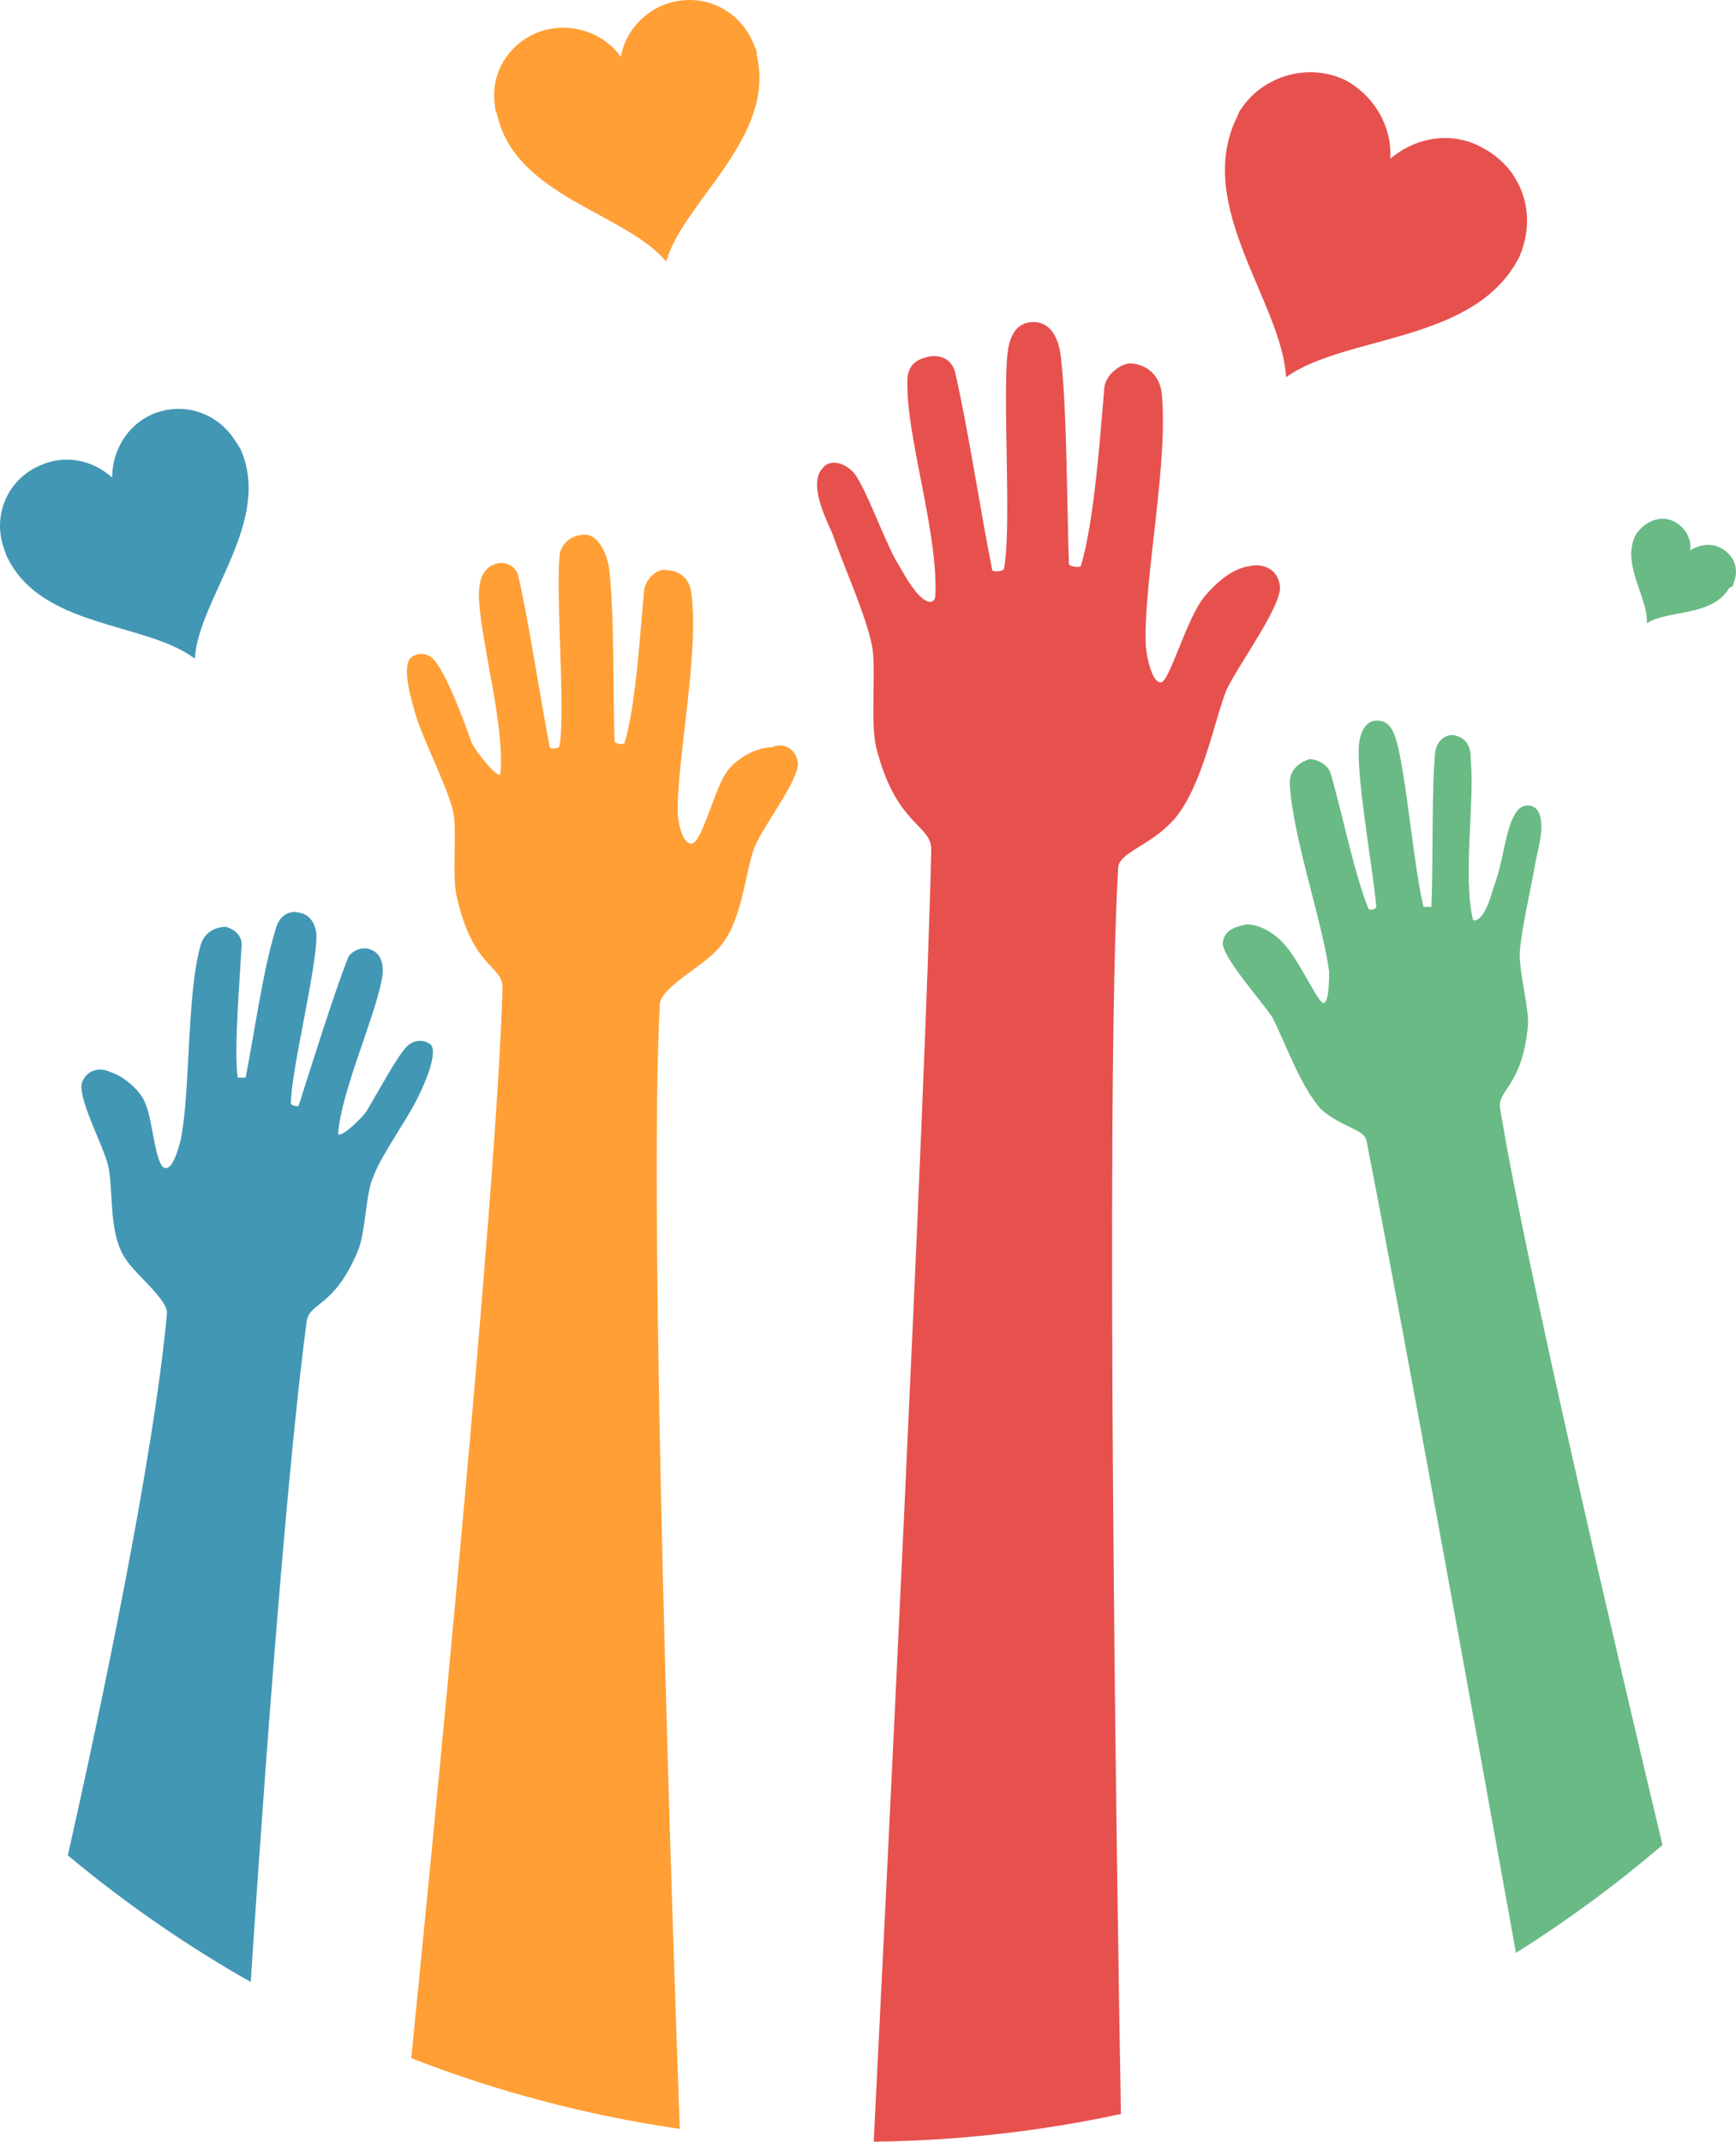 <svg version="1.1" id="图层_1" x="0px" y="0px" width="132.182px" height="163.038px" viewBox="0 0 132.182 163.038" enable-background="new 0 0 132.182 163.038" xml:space="preserve" xmlns="http://www.w3.org/2000/svg" xmlns:xlink="http://www.w3.org/1999/xlink" xmlns:xml="http://www.w3.org/XML/1998/namespace">
  <path fill="#4297B4" d="M17.978,33.659c-1.35-2.248-4.046-3.147-6.442-2.098c-1.949,0.899-2.996,2.848-2.996,4.795
	c-1.499-1.349-3.597-1.798-5.545-0.899c-2.396,1.049-3.596,3.745-2.695,6.292c0,0.15,0.149,0.3,0.149,0.45
	c2.546,5.693,10.638,5.094,14.382,7.94l0,0c0.301-4.644,5.994-10.487,3.447-16.031C18.127,33.958,18.127,33.808,17.978,33.659z" class="color c1"/>
  <path fill="#4297B4" d="M30.988,79.655c-0.75,0.75-2.098,3.297-2.998,4.795c-0.299,0.599-2.246,2.396-2.246,1.799
	c0.3-3.297,2.697-8.541,3.295-11.537c0.149-0.601,0.301-1.948-0.747-2.397c-0.601-0.3-1.499,0-1.799,0.599
	c-1.05,2.697-2.697,7.941-3.747,11.237c0,0.149-0.599,0-0.599-0.149c0-2.397,1.948-10.188,1.948-12.735c0-0.6-0.3-1.649-1.35-1.798
	c-0.599-0.149-1.497,0.067-1.797,1.416c-0.898,2.847-1.648,8.154-2.247,11.154h-0.6c-0.301-2,0.15-7.409,0.3-10.105
	c0-0.898-0.749-1.232-1.198-1.383c-0.601,0-1.648,0.281-1.948,1.48c-1.048,3.746-0.75,11.154-1.499,14.75
	c-0.149,0.6-0.599,2.28-1.197,2.131c-0.749-0.148-0.9-3.578-1.499-4.927c-0.3-0.898-1.647-2.089-2.697-2.39
	c-0.598-0.299-1.647-0.296-2.098,0.754c-0.449,1.048,1.5,4.646,1.949,6.293c0.449,1.799,0,5.246,1.348,7.195
	c0.749,1.197,3.296,3.146,3.146,4.194c-1.048,11.319-5.164,30.629-7.542,41.21c4.329,3.611,8.987,6.841,13.924,9.637
	c0.56-8.562,2.485-36.975,4.255-50.246c0.151-1.5,2.098-1.05,3.896-5.395c0.599-1.349,0.599-4.495,1.199-5.693
	c0.598-1.648,2.695-4.495,3.445-6.143c0.449-0.899,1.498-3.297,0.898-3.895C32.187,79.055,31.438,79.206,30.988,79.655z" class="color c1"/>
  <path fill="#FF9F36" d="M57.468,3.578c-0.898-2.547-3.447-4.045-6.143-3.447c-2.098,0.449-3.745,2.248-4.046,4.195
	c-1.198-1.648-3.294-2.547-5.544-2.097c-2.695,0.599-4.493,3.146-4.044,5.843c0,0.149,0,0.299,0.149,0.599
	c1.35,6.292,9.739,7.492,12.886,11.237l0,0c1.348-4.645,8.391-9.438,6.892-15.732C57.618,4.027,57.618,3.728,57.468,3.578z" class="color c2"/>
  <path fill="#FF9F36" d="M58.788,56.881c-1.35,0-2.996,1.049-3.597,2.098c-0.898,1.499-1.797,5.244-2.546,5.244
	s-1.05-1.798-1.05-2.546c0-4.046,1.648-12.137,1.05-16.482c-0.149-1.498-1.35-1.797-1.948-1.797
	c-0.599-0.15-1.499,0.599-1.648,1.498c-0.3,2.997-0.6,8.69-1.498,11.686c-0.149,0.15-0.75,0-0.75-0.149
	c-0.148-3.446,0-10.04-0.449-13.335c-0.3-1.498-1.048-2.397-1.797-2.397c-1.35,0-1.948,1.048-1.948,1.648
	c-0.3,2.847,0.449,11.837,0,14.383c0,0.299-0.749,0.299-0.749,0.15c-0.75-3.895-1.648-9.889-2.397-13.035
	c-0.149-0.749-1.048-1.199-1.798-0.899c-1.198,0.45-1.198,1.798-1.198,2.547c0.149,3.446,1.948,9.589,1.648,13.335
	c0,0.749-1.948-1.648-2.247-2.397c-0.601-1.798-1.799-4.795-2.548-5.844c-0.449-0.75-1.199-1.049-1.948-0.599
	c-0.898,0.599,0,3.446,0.3,4.495c0.599,1.948,2.397,5.394,2.847,7.341c0.3,1.648-0.148,5.095,0.3,6.593
	c1.199,5.244,3.445,5.094,3.445,6.742c-0.389,15.463-5.579,67.883-6.95,81.52c6.498,2.525,13.344,4.351,20.448,5.383
	c-0.461-12.712-2.44-69.633-1.511-85.704c0.149-1.198,3.296-2.847,4.344-4.045c1.948-1.948,2.099-5.844,2.847-7.792
	c0.749-1.798,3.596-5.393,3.298-6.592C60.436,56.731,59.387,56.582,58.788,56.881z" class="color c2"/>
  <path fill="#E6514E" d="M115.899,18.975c1.05-2.996-0.15-6.292-3.145-7.791c-2.248-1.199-4.945-0.75-6.894,0.899
	c0.15-2.397-1.197-4.795-3.445-5.993c-2.847-1.348-6.292-0.3-7.941,2.247c-0.149,0.15-0.149,0.299-0.299,0.6
	c-3.296,6.742,3.445,14.084,3.745,19.777l0,0c4.645-3.297,14.532-2.547,17.828-9.291C115.749,19.275,115.899,19.125,115.899,18.975z
	" class="color c3"/>
  <path fill="#E6514E" d="M95.177,43.098c-1.499,0.15-2.997,1.647-3.747,2.697c-1.198,1.797-2.397,5.993-2.996,6.143
	c-0.749,0.149-1.198-2.247-1.198-2.997c-0.149-4.794,1.797-14.083,1.198-19.178c-0.298-1.648-1.647-2.098-2.396-2.098
	c-0.601,0-1.798,0.75-1.948,1.798c-0.301,3.446-0.748,10.188-1.798,13.634c-0.148,0.15-0.9,0-0.9-0.15
	c-0.148-4.044-0.148-11.686-0.598-15.581c-0.151-1.798-0.898-2.848-2.098-2.848c-1.499,0-1.797,1.349-1.948,2.098
	c-0.447,3.146,0.3,13.634-0.298,16.631c0,0.299-0.9,0.299-0.9,0.15c-0.898-4.495-1.948-11.388-2.848-15.133
	c-0.298-1.048-1.348-1.349-2.246-1.048c-1.649,0.449-1.35,1.797-1.35,2.697c0.149,4.044,2.397,11.236,2.1,15.581
	c-0.151,0.45-0.601,0.45-1.199-0.15c-0.751-0.749-1.499-2.247-1.799-2.697c-1.048-1.948-2.248-5.394-3.146-6.592
	c-0.599-0.75-1.797-1.199-2.397-0.45c-1.197,1.199,0.3,4.045,0.749,5.094c0.75,2.247,2.547,6.144,2.998,8.54
	c0.3,1.798-0.149,5.843,0.3,7.641c1.497,5.994,4.194,5.842,4.194,7.791c-0.404,18.615-3.723,85.258-4.38,98.365
	c6.45-0.076,12.745-0.799,18.821-2.11c-0.306-17.866-1.221-77.165-0.208-94.906c0.149-1.198,2.547-1.647,4.346-3.745
	c2.098-2.548,2.996-7.492,3.896-9.739c0.896-1.948,4.493-6.742,4.044-8.091C97.123,42.947,95.626,42.947,95.177,43.098z" class="color c3"/>
  <path fill="#6ABA85" d="M131.979,44.446c0.449-1.049,0.15-2.098-0.899-2.698c-0.749-0.448-1.647-0.299-2.396,0.15
	c0.15-0.749-0.299-1.647-1.048-2.097c-0.898-0.6-2.1-0.3-2.849,0.6l-0.147,0.15c-1.35,2.248,0.896,4.944,0.747,6.891l0,0
	c1.648-1.049,4.944-0.449,6.294-2.697C131.979,44.596,131.979,44.596,131.979,44.446z" class="color c4"/>
  <path fill="#6ABA85" d="M116.93,65.572c0.149-0.899,0.899-3.147,0-4.046c-0.6-0.448-1.348-0.149-1.647,0.6
	c-0.601,0.899-0.898,3.746-1.499,5.244c-0.149,0.449-0.449,1.648-0.898,2.246c-0.301,0.451-0.749,0.601-0.749,0.301
	c-0.75-3.146,0.148-8.99-0.149-11.986c0-0.599,0-1.648-1.199-1.947c-0.6-0.15-1.348,0.309-1.499,1.208
	c-0.3,2.847-0.148,7.847-0.3,11.847h-0.599c-0.749-3-1.348-10.349-2.097-12.746c-0.149-0.449-0.451-1.578-1.648-1.427
	c-0.749,0.149-1.198,1.009-1.198,2.357c0,2.997,1.048,8.67,1.348,11.816c0,0.148-0.449,0.291-0.599,0.141
	c-1.05-2.548-2.099-7.648-2.847-10.195c-0.151-0.748-1.05-1.2-1.649-1.2c-0.449,0.15-1.497,0.597-1.497,1.796
	c0.149,3.896,2.546,10.787,2.995,14.382c0,0.601,0,2.397-0.449,2.397c-0.449-0.149-1.797-3.146-2.847-4.346
	c-0.6-0.748-1.797-1.647-2.995-1.647c-0.601,0.15-1.648,0.3-1.799,1.348c-0.149,1.05,2.847,4.346,3.745,5.693
	c0.898,1.648,2.099,5.244,3.745,7.043c1.499,1.348,3.298,1.498,3.447,2.396c2.561,12.929,9.057,48.892,11.382,61.818
	c3.923-2.467,7.651-5.213,11.156-8.214c-3.241-13.591-10.399-44.062-12.351-56.001c-0.298-1.498,1.648-1.648,2.098-6.293
	c0.15-1.348-0.748-4.344-0.599-5.843C115.881,70.516,116.63,67.37,116.93,65.572z" class="color c4"/>
</svg>